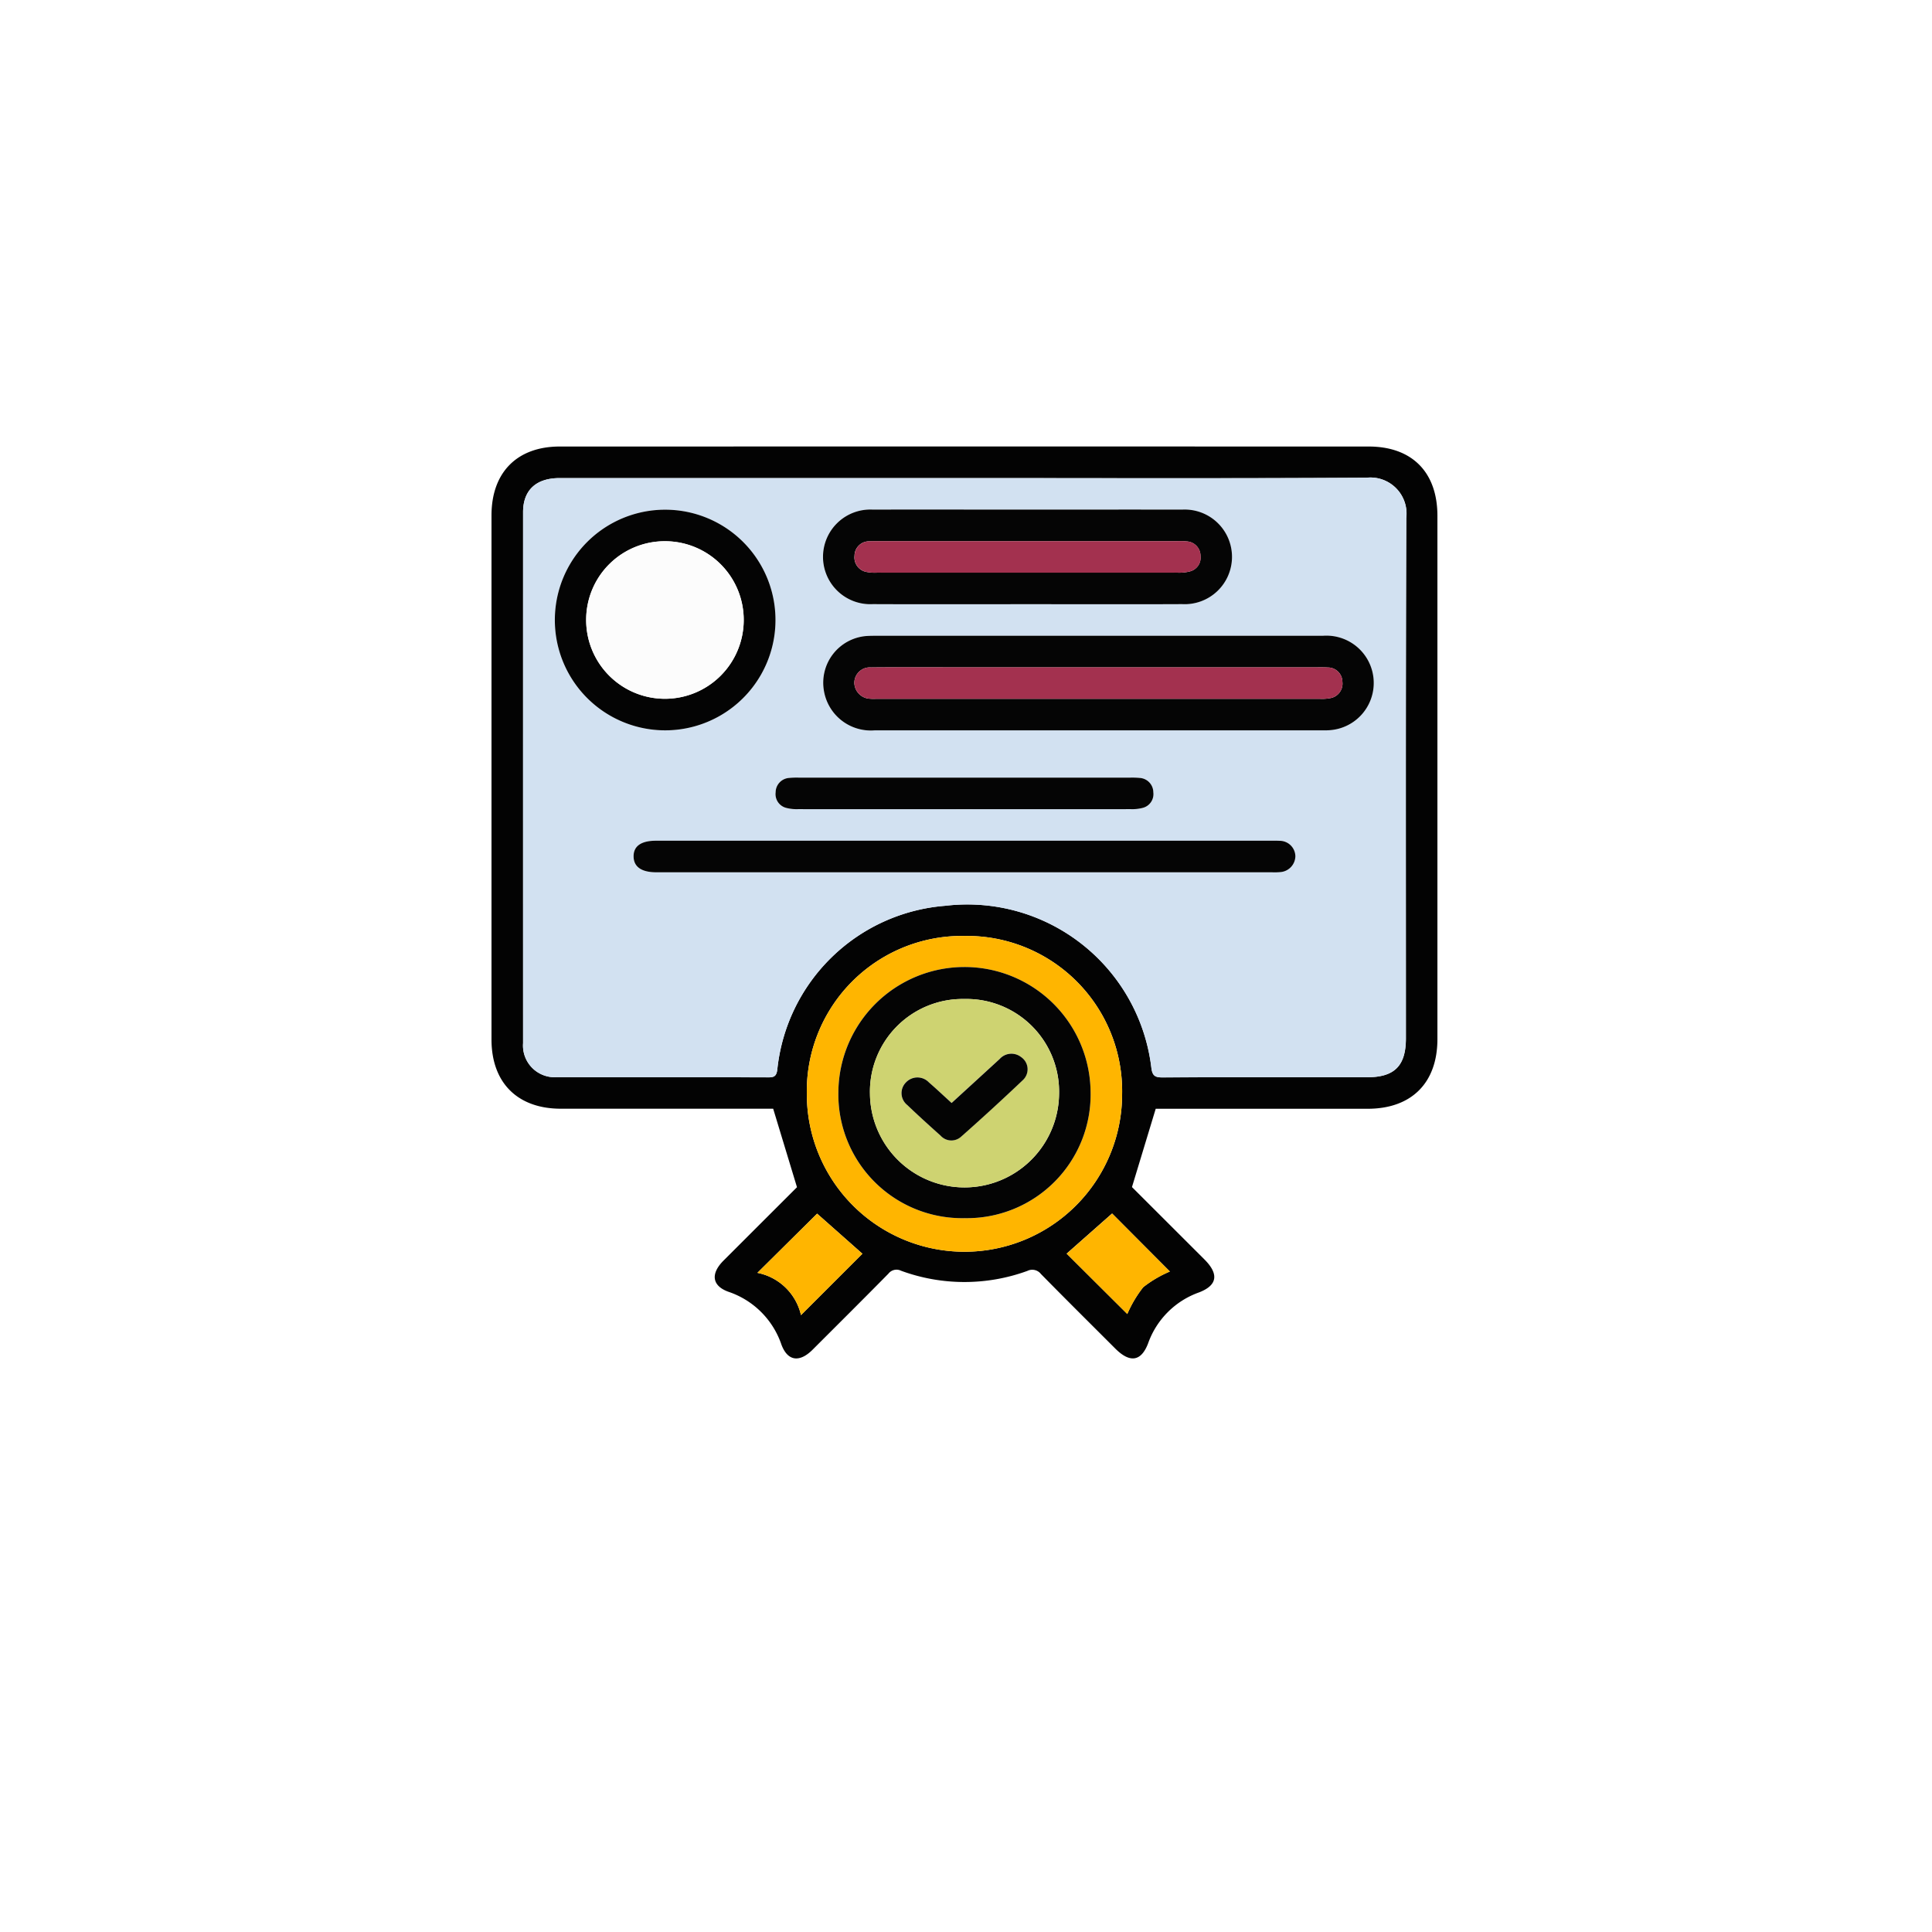 <svg xmlns="http://www.w3.org/2000/svg" xmlns:xlink="http://www.w3.org/1999/xlink" width="160" height="160" viewBox="0 0 160 160">
  <defs>
    <filter id="Elipse_6109" x="0" y="0" width="160" height="160" filterUnits="userSpaceOnUse">
      <feOffset dy="12" input="SourceAlpha"/>
      <feGaussianBlur stdDeviation="6" result="blur"/>
      <feFlood flood-opacity="0.161"/>
      <feComposite operator="in" in2="blur"/>
      <feComposite in="SourceGraphic"/>
    </filter>
    <filter id="Elipse_6109-2" x="0" y="0" width="160" height="160" filterUnits="userSpaceOnUse">
      <feOffset dy="4" input="SourceAlpha"/>
      <feGaussianBlur stdDeviation="3" result="blur-2"/>
      <feFlood flood-opacity="0.161" result="color"/>
      <feComposite operator="out" in="SourceGraphic" in2="blur-2"/>
      <feComposite operator="in" in="color"/>
      <feComposite operator="in" in2="SourceGraphic"/>
    </filter>
  </defs>
  <g id="Grupo_891220" data-name="Grupo 891220" transform="translate(9273 6552)">
    <g data-type="innerShadowGroup">
      <g transform="matrix(1, 0, 0, 1, -9273, -6552)" filter="url(#Elipse_6109)">
        <circle id="Elipse_6109-3" data-name="Elipse 6109" cx="62" cy="62" r="62" transform="translate(18 6)" fill="#fff"/>
      </g>
      <g transform="matrix(1, 0, 0, 1, -9273, -6552)" filter="url(#Elipse_6109-2)">
        <circle id="Elipse_6109-4" data-name="Elipse 6109" cx="62" cy="62" r="62" transform="translate(18 6)" fill="#fff"/>
      </g>
    </g>
    <g id="Grupo_238260" data-name="Grupo 238260" transform="translate(-9232.295 -6515.021)">
      <g id="Grupo_166744" data-name="Grupo 166744" transform="translate(0 0)">
        <g id="Grupo_166745" data-name="Grupo 166745" transform="translate(0 0)">
          <path id="Trazado_257840" data-name="Trazado 257840" d="M37.205,80.5l-1.972-6.5h-.7q-8.444,0-16.888,0c-3.583,0-5.739-2.153-5.739-5.729q0-21.705,0-43.411c0-3.557,2.119-5.7,5.655-5.7q33.491-.005,66.982,0c3.6,0,5.7,2.127,5.7,5.743q0,21.665,0,43.329c0,3.628-2.145,5.772-5.778,5.773q-8.4,0-16.807,0h-.745l-1.966,6.484c1.885,1.882,3.942,3.936,6,5.992,1.188,1.188,1.107,2.126-.429,2.725a6.936,6.936,0,0,0-4.234,4.224c-.586,1.539-1.534,1.619-2.715.438-2.058-2.058-4.125-4.106-6.164-6.183a.909.909,0,0,0-1.123-.252,15.219,15.219,0,0,1-10.452-.012.85.85,0,0,0-1.053.239c-2.08,2.112-4.181,4.2-6.281,6.3-1.067,1.063-2.055.97-2.577-.417a6.982,6.982,0,0,0-4.395-4.384c-1.385-.5-1.471-1.516-.4-2.584C33.2,84.5,35.277,82.425,37.205,80.5M51.074,21.774q-16.765,0-33.531,0c-1.946,0-3.021,1-3.022,2.819q0,21.991,0,43.981a2.624,2.624,0,0,0,2.8,2.813c5.847.014,11.694,0,17.541.016.485,0,.643-.146.709-.626A15.181,15.181,0,0,1,49.491,57.193,15.352,15.352,0,0,1,66.559,70.618c.081.632.278.792.9.789,5.657-.024,11.313-.014,16.969-.014,2.269,0,3.208-.947,3.208-3.228,0-14.361-.025-28.723.03-43.084a2.991,2.991,0,0,0-3.3-3.337c-11.095.067-22.191.03-33.286.03m0,37.918A12.853,12.853,0,0,0,38.021,72.786a13.055,13.055,0,0,0,26.11.007,12.855,12.855,0,0,0-13.052-13.1m-17.15,27.9a4.616,4.616,0,0,1,3.608,3.5l5.086-5.084-3.751-3.32-4.943,4.9M63.3,82.677,59.538,86l5.022,5a9.873,9.873,0,0,1,1.318-2.22,9.611,9.611,0,0,1,2.208-1.3L63.3,82.677" transform="translate(-11.907 -19.16)" fill="#030303"/>
          <path id="Trazado_257841" data-name="Trazado 257841" d="M60.446,31.045c11.1,0,22.191.037,33.286-.03a2.991,2.991,0,0,1,3.3,3.337C96.978,48.713,97,63.074,97,77.436c0,2.282-.94,3.228-3.209,3.229-5.656,0-11.313-.01-16.969.014-.617,0-.814-.158-.9-.789A15.352,15.352,0,0,0,58.863,66.464,15.181,15.181,0,0,0,44.945,80.048c-.066.48-.225.628-.71.626-5.847-.016-11.693,0-17.541-.016a2.624,2.624,0,0,1-2.8-2.813q-.006-21.99,0-43.981c0-1.819,1.076-2.818,3.022-2.819q16.765,0,33.531,0M71.565,44.1H53.371c-.353,0-.708,0-1.06.022A3.882,3.882,0,0,0,48.8,48.635a3.938,3.938,0,0,0,4.2,3.3q18.52,0,37.04,0c.163,0,.327,0,.489-.005a3.92,3.92,0,1,0-.368-7.83q-9.3-.011-18.6,0m-5.9-10.446c-4.269,0-8.539-.008-12.808,0a3.92,3.92,0,1,0,0,7.829c4.378.019,8.757.005,13.135.005,4.161,0,8.321.014,12.482-.005a3.92,3.92,0,1,0,0-7.829c-4.27-.012-8.539,0-12.808,0M60.436,61.076H34.908c-1.246,0-1.871.442-1.862,1.307s.655,1.305,1.885,1.307H85.9a5.4,5.4,0,0,0,.733-.018,1.345,1.345,0,0,0,1.213-1.312,1.3,1.3,0,0,0-1.317-1.277c-.243-.016-.489-.008-.734-.008H60.436M35.659,33.663a9.136,9.136,0,0,0,0,18.272,9.136,9.136,0,0,0,0-18.272m24.788,22.19q-6.849,0-13.7,0a6.535,6.535,0,0,0-.814.024,1.2,1.2,0,0,0-1.126,1.191,1.175,1.175,0,0,0,.895,1.294,3.441,3.441,0,0,0,.963.1q13.779.007,27.557,0a3.44,3.44,0,0,0,.963-.1,1.174,1.174,0,0,0,.9-1.293,1.2,1.2,0,0,0-1.126-1.192,6.491,6.491,0,0,0-.814-.024q-6.849,0-13.7,0" transform="translate(-21.279 -28.43)" fill="#d2e1f1"/>
          <path id="Trazado_257842" data-name="Trazado 257842" d="M144.76,205.1a12.855,12.855,0,0,1,13.052,13.1,13.055,13.055,0,0,1-26.11-.007A12.853,12.853,0,0,1,144.76,205.1m.014,23.372A10.246,10.246,0,0,0,155.2,217.954a10.444,10.444,0,0,0-20.886.034,10.255,10.255,0,0,0,10.46,10.482" transform="translate(-105.589 -164.566)" fill="#ffb500"/>
          <path id="Trazado_257843" data-name="Trazado 257843" d="M112.928,315.5l4.944-4.9,3.751,3.32L116.536,319a4.616,4.616,0,0,0-3.608-3.5" transform="translate(-90.907 -247.067)" fill="#ffb500"/>
          <path id="Trazado_257844" data-name="Trazado 257844" d="M234.174,310.544l4.785,4.809a9.609,9.609,0,0,0-2.208,1.3,9.872,9.872,0,0,0-1.318,2.22l-5.022-5,3.764-3.321" transform="translate(-182.779 -247.026)" fill="#ffb500"/>
          <path id="Trazado_257845" data-name="Trazado 257845" d="M160.721,91.039q9.3,0,18.6,0a3.92,3.92,0,1,1,.368,7.83c-.163.01-.326.006-.489.006q-18.52,0-37.04,0a3.938,3.938,0,0,1-4.2-3.3,3.881,3.881,0,0,1,3.508-4.512c.352-.024.707-.022,1.06-.022q9.1,0,18.194,0m-.029,2.613H147.81c-1.984,0-3.968-.012-5.952.009a1.284,1.284,0,0,0-1.376,1.294,1.351,1.351,0,0,0,1.313,1.3c.189.018.38.007.57.007q18.345,0,36.69,0a3.507,3.507,0,0,0,.809-.052,1.218,1.218,0,0,0,1.038-1.353,1.2,1.2,0,0,0-1.214-1.191c-.271-.019-.543-.014-.815-.014H160.692" transform="translate(-110.435 -75.369)" fill="#050505"/>
          <path id="Trazado_257846" data-name="Trazado 257846" d="M154.819,43.113c4.269,0,8.539-.008,12.808,0a3.92,3.92,0,1,1,0,7.829c-4.161.019-8.321.005-12.482.005-4.378,0-8.757.014-13.135-.005a3.92,3.92,0,1,1,0-7.829c4.27-.012,8.539,0,12.808,0m.009,2.613h-12.39c-.244,0-.49,0-.733.014a1.2,1.2,0,0,0-1.212,1.192,1.218,1.218,0,0,0,1.038,1.352,3.52,3.52,0,0,0,.809.052q12.471,0,24.942,0a3.527,3.527,0,0,0,.964-.1,1.173,1.173,0,0,0,.9-1.287,1.2,1.2,0,0,0-1.119-1.2,6.285,6.285,0,0,0-.814-.024q-6.195,0-12.39,0" transform="translate(-110.43 -37.889)" fill="#050505"/>
          <path id="Trazado_257847" data-name="Trazado 257847" d="M93.279,168.912h25.364c.245,0,.49-.008.734.008a1.3,1.3,0,0,1,1.317,1.276,1.345,1.345,0,0,1-1.213,1.312,5.4,5.4,0,0,1-.733.018H67.775c-1.231,0-1.876-.45-1.886-1.307s.616-1.307,1.862-1.307H93.279" transform="translate(-54.122 -136.266)" fill="#050505"/>
          <path id="Trazado_257848" data-name="Trazado 257848" d="M45.209,43.162a9.136,9.136,0,0,1,0,18.272,9.136,9.136,0,0,1,0-18.272m.008,2.611a6.524,6.524,0,1,0,6.5,6.536,6.509,6.509,0,0,0-6.5-6.536" transform="translate(-30.828 -37.93)" fill="#040404"/>
          <path id="Trazado_257849" data-name="Trazado 257849" d="M135.478,144.956q6.849,0,13.7,0a6.5,6.5,0,0,1,.814.024,1.2,1.2,0,0,1,1.126,1.192,1.174,1.174,0,0,1-.9,1.293,3.44,3.44,0,0,1-.963.1q-13.779.007-27.557,0a3.44,3.44,0,0,1-.963-.1,1.175,1.175,0,0,1-.895-1.294,1.2,1.2,0,0,1,1.126-1.191,6.537,6.537,0,0,1,.814-.024q6.848,0,13.7,0" transform="translate(-96.31 -117.534)" fill="#050505"/>
          <path id="Trazado_257850" data-name="Trazado 257850" d="M154.143,237.672a10.255,10.255,0,0,1-10.459-10.482,10.444,10.444,0,0,1,20.886-.034,10.246,10.246,0,0,1-10.426,10.516m-.042-18.151a7.679,7.679,0,0,0-7.8,7.884,7.831,7.831,0,0,0,15.661-.051,7.674,7.674,0,0,0-7.856-7.832" transform="translate(-114.958 -173.768)" fill="#040404"/>
          <path id="Trazado_257851" data-name="Trazado 257851" d="M169.956,103.023h18.182c.272,0,.544-.006.815.014a1.2,1.2,0,0,1,1.214,1.191,1.218,1.218,0,0,1-1.038,1.353,3.508,3.508,0,0,1-.809.052q-18.345,0-36.69,0c-.19,0-.382.012-.57-.007a1.351,1.351,0,0,1-1.313-1.3,1.284,1.284,0,0,1,1.376-1.294c1.984-.021,3.968-.009,5.952-.009h12.882" transform="translate(-119.699 -84.739)" fill="#a3314f"/>
          <path id="Trazado_257852" data-name="Trazado 257852" d="M164.139,55.107q6.195,0,12.39,0a6.284,6.284,0,0,1,.814.024,1.2,1.2,0,0,1,1.119,1.2,1.173,1.173,0,0,1-.9,1.287,3.527,3.527,0,0,1-.964.1q-12.471.008-24.942,0a3.521,3.521,0,0,1-.809-.052,1.218,1.218,0,0,1-1.038-1.352,1.2,1.2,0,0,1,1.212-1.192c.243-.018.489-.014.733-.014h12.39" transform="translate(-119.74 -47.271)" fill="#a3314f"/>
          <path id="Trazado_257853" data-name="Trazado 257853" d="M54.41,55.14a6.524,6.524,0,1,1-6.551,6.4,6.5,6.5,0,0,1,6.551-6.4" transform="translate(-40.022 -47.297)" fill="#fcfcfc"/>
          <path id="Trazado_257854" data-name="Trazado 257854" d="M163.476,229.048a7.674,7.674,0,0,1,7.856,7.833,7.831,7.831,0,0,1-15.661.051,7.679,7.679,0,0,1,7.8-7.884m-1.039,8.609c-.642-.585-1.252-1.162-1.886-1.712a1.308,1.308,0,0,0-1.892,0,1.26,1.26,0,0,0,.106,1.88c.9.864,1.827,1.7,2.757,2.534a1.2,1.2,0,0,0,1.7.087q2.588-2.294,5.1-4.675a1.222,1.222,0,0,0-.135-1.923,1.3,1.3,0,0,0-1.772.162c-1.318,1.209-2.638,2.415-3.978,3.642" transform="translate(-124.332 -183.295)" fill="#ced371"/>
          <path id="Trazado_257855" data-name="Trazado 257855" d="M171.822,253.9c1.34-1.227,2.66-2.433,3.978-3.642a1.3,1.3,0,0,1,1.772-.162,1.222,1.222,0,0,1,.135,1.923q-2.509,2.382-5.1,4.674a1.2,1.2,0,0,1-1.7-.087c-.93-.832-1.856-1.67-2.757-2.534a1.26,1.26,0,0,1-.106-1.88,1.308,1.308,0,0,1,1.892,0c.634.55,1.244,1.127,1.886,1.712" transform="translate(-133.717 -199.536)" fill="#040404"/>
        </g>
      </g>
    </g>
  </g>
</svg>
